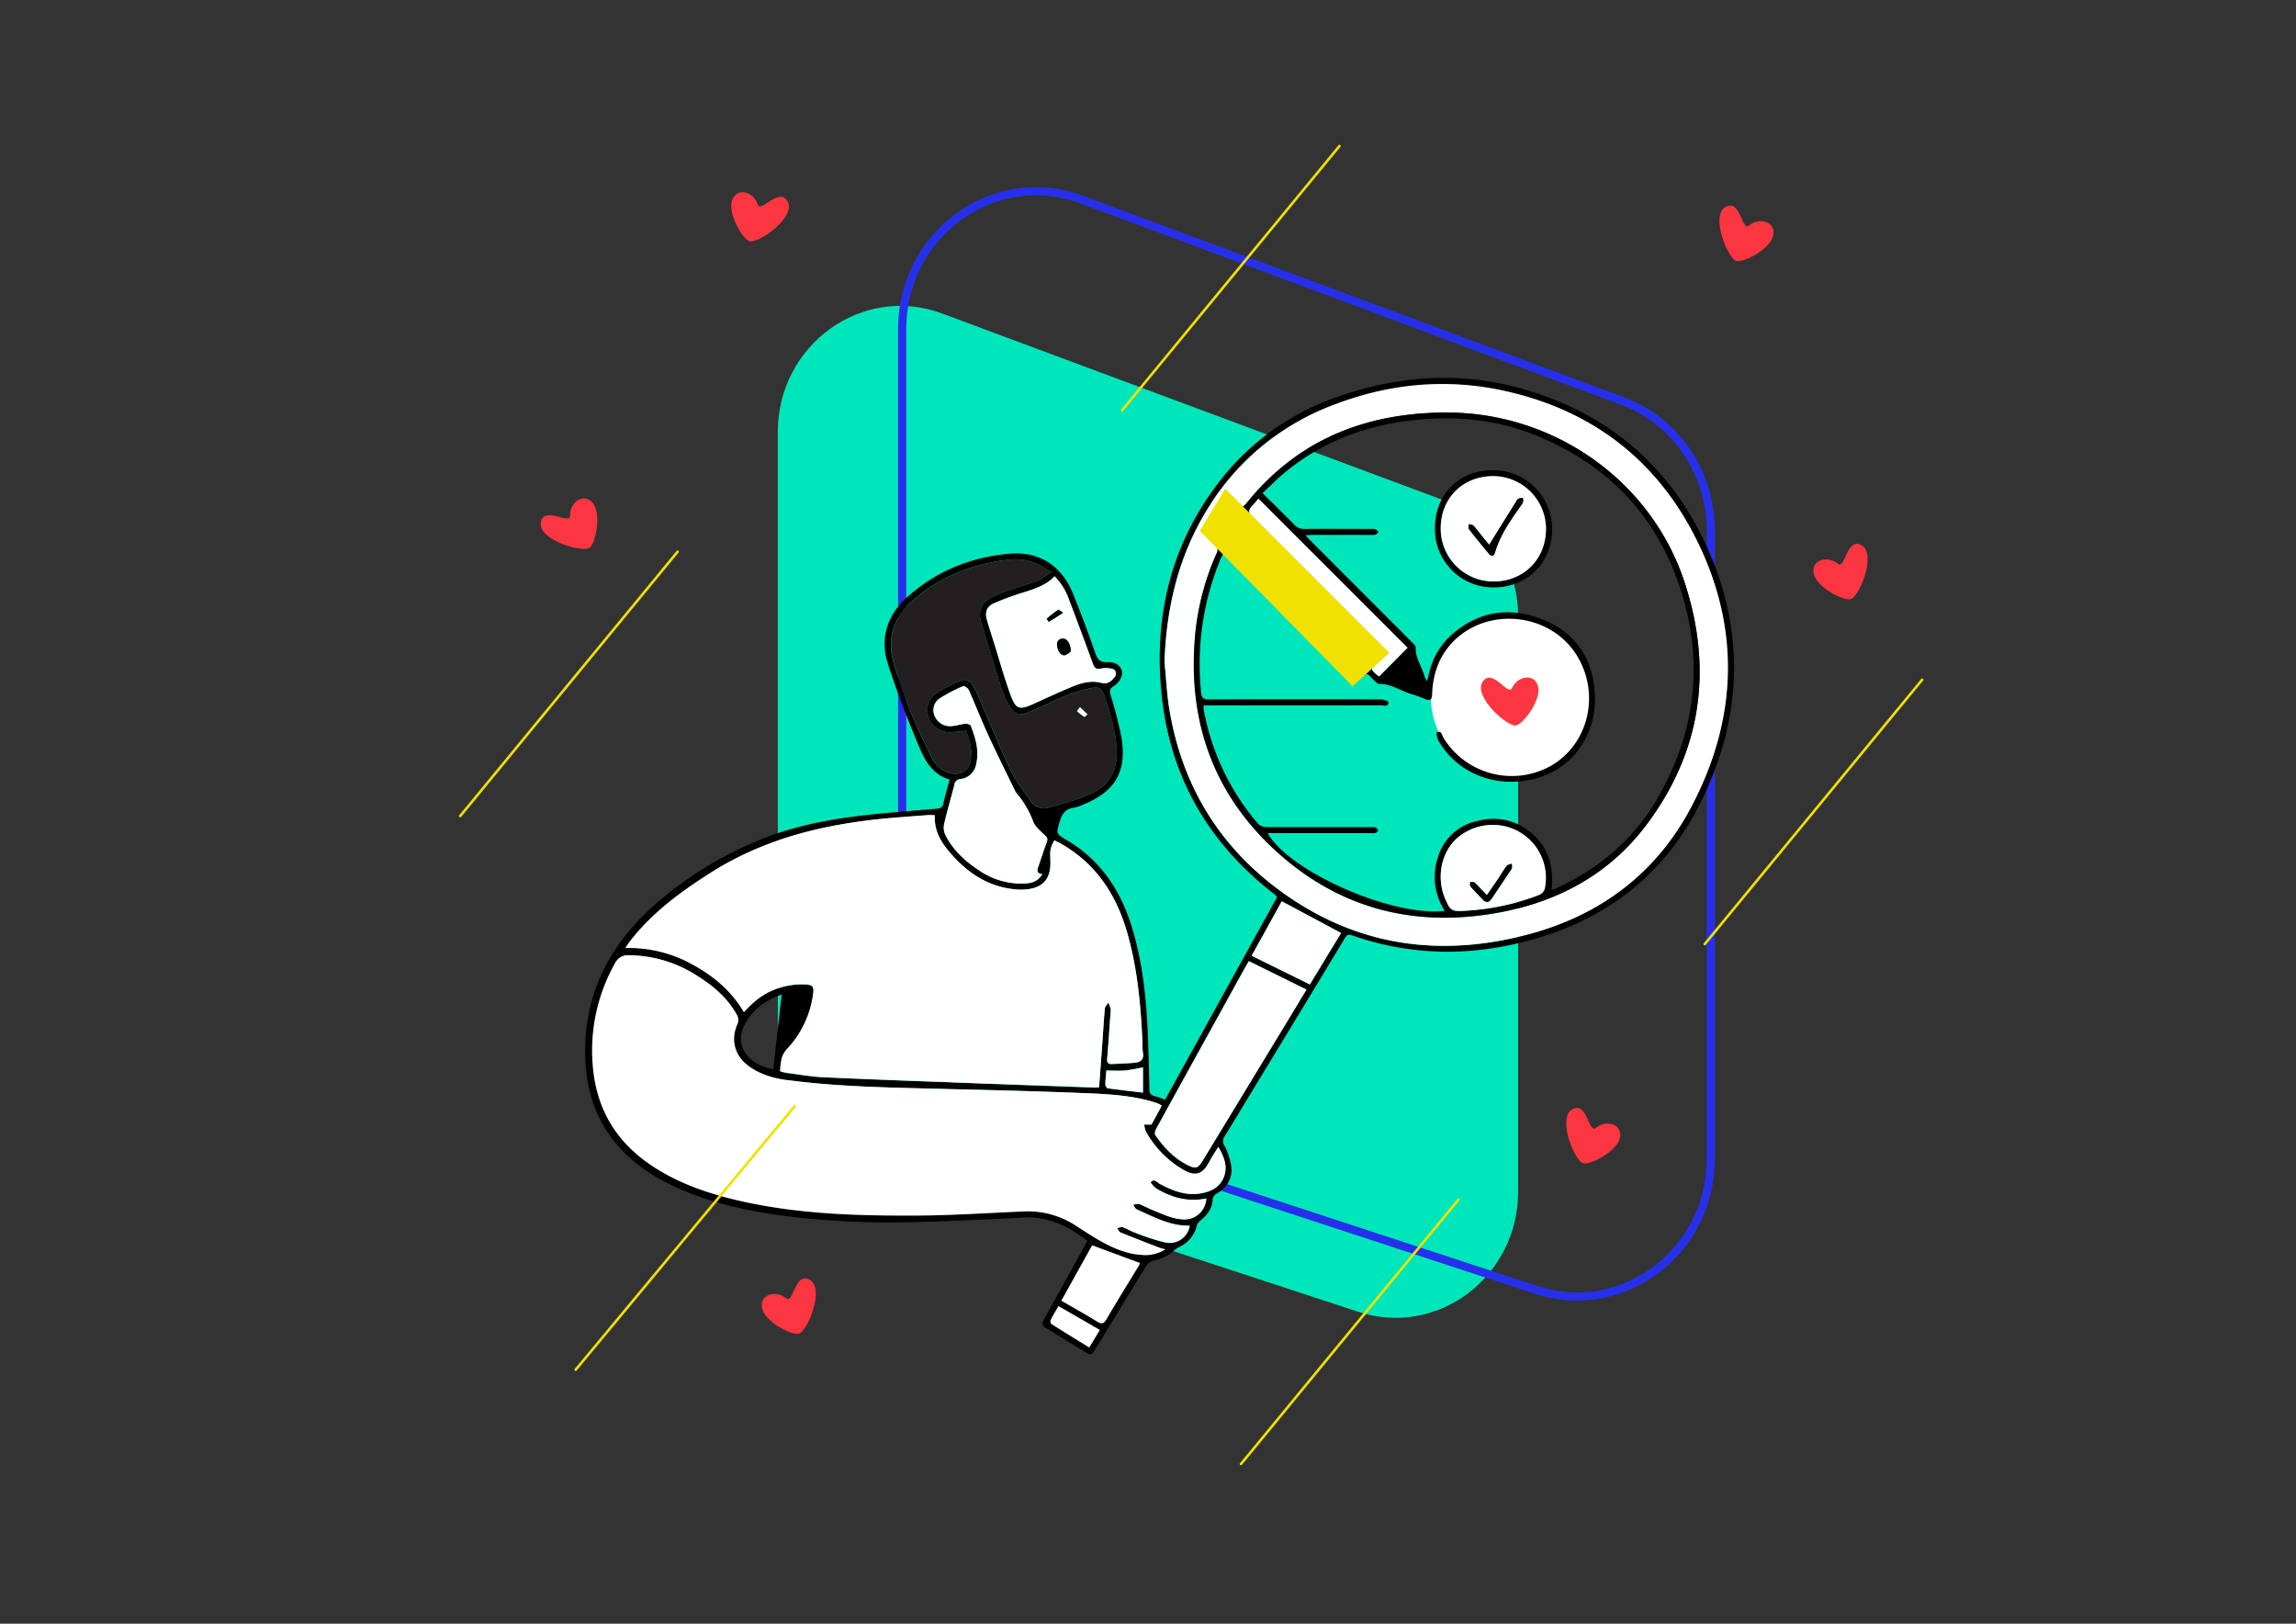 <svg xmlns="http://www.w3.org/2000/svg" viewBox="0 0 841.89 595.28"><rect x="0" y="0" width="841.89" height="595.28" fill="#333333" stroke="none"/><defs><style>.cls-1{fill:#00e6bb;}.cls-2{fill:none;stroke:#2630ea;stroke-miterlimit:10;stroke-width:3px;}.cls-3{fill:#fff;}.cls-4{fill:#231f20;}.cls-5{fill:#fb3640;}.cls-6{fill:#f0e100;}</style></defs><g id="Layer_7" data-name="Layer 7"><path class="cls-1" d="M285.2,377.34V158.41c0-32.06,31-54.39,60.28-43.47L527,182.52c17.8,6.63,29.66,24,29.66,43.47V436.87c0,31.31-29.62,53.56-58.63,44.05L316.5,421.39C297.86,415.28,285.2,397.46,285.2,377.34Z"/><path class="cls-2" d="M330.8,359.75V120.65c0-35,33.82-59.4,65.84-47.48L594.92,147c19.44,7.23,32.4,26.22,32.4,47.48v230.3c0,34.2-32.36,58.5-64,48.11L365,407.86C344.63,401.18,330.8,381.73,330.8,359.75Z"/><circle class="cls-3" cx="554.43" cy="255.52" r="29.78"/><path d="M348.19,285.8c-6.61-2-9.28-7.42-11.5-12.79-4.05-9.77-7.93-19.64-11.14-29.7-3-9.39-.17-17.82,7.05-24.34,10.71-9.67,23.6-14.83,37.87-16,10.88-.85,18.88,4.59,23,14.76q4.41,10.83,8.2,21.89c.85,2.45,1.92,3.25,4.51,3.13,3.93-.17,6.24,2.76,4.82,5.8a7.06,7.06,0,0,1-2.65,3c-1.51.9-1.53,1.79-1.1,3.3a149.71,149.71,0,0,1,3.93,15.36c2.14,12.6-2.21,20-14.08,24.79a13.16,13.16,0,0,1-3.23,1.11c-3.17.35-4.47,2.21-5.3,5.13-1.27,4.44-1.48,4.37,2.53,6.73,12.08,7.13,19.45,17.84,23.64,31,3.54,11.12,5.09,22.6,5.83,34.18.55,8.63.69,17.29.88,25.93,0,1.64.45,2.49,2.1,2.82a27.16,27.16,0,0,1,3.65,1.3l41.08-74.33a9.82,9.82,0,0,0-.93-1c-23.82-18.33-38-42.39-41.31-72.23-3.21-29.17,3.12-56.22,21.54-79.7a92.73,92.73,0,0,1,43.81-30.78c22.17-7.6,44.75-9,67.36-2.45,30.06,8.67,52.44,27.15,66,55.36,15.49,32.3,14.48,65-1.48,96.74-13.67,27.22-36.43,43.77-65.94,50.85-20.77,5-41.43,4.33-61.72-2.79-1.22-.43-1.76-.1-2.38.92q-17.38,28.73-34.82,57.41c-3.12,5.14-6.2,10.29-9.37,15.39a2.91,2.91,0,0,0-.08,3.4,23.85,23.85,0,0,1,2.48,7.43c.59,4.37-1.35,7.8-5.14,10.07a3,3,0,0,0-1.69,2.65c-.21,3.14-2.08,5.37-4.41,7.32a4.16,4.16,0,0,0-1.4,2,11.37,11.37,0,0,1-6.33,7.67,7.7,7.7,0,0,0-1.76,1.14,15.62,15.62,0,0,1-7.75,3.89,4.22,4.22,0,0,0-2.46,1.64c-6.32,10.22-12.55,20.49-18.8,30.75-1.45,2.39-1.55,2.47-4,1-4.71-2.86-9.36-5.8-14.1-8.6-1.55-.92-1.65-1.76-.81-3.27,4.91-8.73,9.74-17.5,14.59-26.26.44-.8.86-1.62,1.32-2.48-7-5.47-14.43-9.07-23.5-8.58q-17.68,1-35.38,1.53a325,325,0,0,1-44.78-1.27c-15.7-1.67-31.18-4.33-45.76-10.73-10.86-4.77-20.37-11.29-26.94-21.48-5.35-8.31-7.51-17.53-7.74-27.29-.54-22.16,8.47-40,24.64-54.67A135.3,135.3,0,0,1,278,308.16c12-5.05,24.89-7.62,37.86-9.14,9.15-1.08,18.36-1.75,27.55-2.52,1.44-.11,2.19-.51,2.52-2C346.56,291.68,347.38,288.86,348.19,285.8Zm-5.41,13.06c-.93,0-1.64-.05-2.33,0-5.57.43-11.14.79-16.69,1.34-22.38,2.21-43.78,7.5-63.08,19.73-11.25,7.13-21.85,14.91-30,25.61-.44.57-.81,1.2-1.39,2.07a48.06,48.06,0,0,1,24.87,6.19c7.64,4.17,14.09,9.64,18.6,17.34.94-1,1.66-1.74,2.44-2.47A26.59,26.59,0,0,1,295.86,361c2,.12,2.6,1,2.35,2.86a36.38,36.38,0,0,1-9.86,21,8.63,8.63,0,0,0-1.84,3.63,23.49,23.49,0,0,0-.48,4.31,11.28,11.28,0,0,0,1.66.47c4.75.61,9.49,1.49,14.26,1.71,18.57.85,37.15,1.5,55.73,2.2q21.87.82,43.75,1.57c.48,0,1-.05,1.57-.08.45-6.16.89-12.21,1.33-18.26.25-3.57.43-7.14.8-10.7.07-.72.81-1.38,1.25-2.07a11.38,11.38,0,0,1,.87,2.31,12.33,12.33,0,0,1-.14,2.56c-.37,5.21-.7,10.42-1.14,15.62-.12,1.38.29,2.06,1.69,2,2.84-.14,5.69-.2,8.52-.49,2.11-.22,3.38-1.29,2.87-3.74a21.55,21.55,0,0,1-.14-3.42c-.59-13.75-1.83-27.41-5.66-40.7-4.05-14-11.62-25.41-24.66-32.66-.65-.36-1.32-.67-2-1-1.53,2.93-1.61,3.38-1.45,7.63.24,6.52-2.78,9.93-9.26,10.39a20.23,20.23,0,0,1-3.21,0c-10.8-.91-18.82-6.65-25.39-14.78C344.46,307.78,342.5,303.85,342.78,298.86ZM446.71,420.48c-1.27,2.08-2.36,3.67-3.25,5.37-2.48,4.72-5,5.59-9.66,2.95a36.74,36.74,0,0,1-13.72-14.13,8.12,8.12,0,0,1-.5-2.36h2.64l3.75-6.92a9.31,9.31,0,0,0-1.13-.69,17.15,17.15,0,0,0-1.82-.65c-8.37-2.54-17-2.93-25.68-3.28-17.86-.73-35.73-1.14-53.6-1.59-18.3-.46-36.61-.76-54.8-3.15-5.07-.66-9.94-2-14.2-5-5.2-3.7-6.94-9.45-4.45-15.31a3.88,3.88,0,0,0-.18-3.81c-3.4-6.05-8.49-10.37-14.23-14a46.68,46.68,0,0,0-25.31-7.69,5.22,5.22,0,0,0-5.09,3,65,65,0,0,0-8.1,37.82c1.32,15.52,8.54,27.61,21.52,36.28,10.23,6.83,21.66,10.6,33.52,13.22,21,4.64,42.41,5.24,63.8,5.13,13-.06,26-1,39-1.5a32,32,0,0,1,19.16,5.14c2.82,1.83,5.63,3.68,8.54,5.36,4.93,2.83,10.08,5.14,15.88,5.44a13.5,13.5,0,0,0,8.51-2.07c-1.1-.3-1.77-.44-2.4-.68-4.73-1.82-9.46-3.64-14.15-5.55-.5-.2-.76-1-1.13-1.54.67-.14,1.44-.54,2-.35,1.55.53,3,1.42,4.52,2a82,82,0,0,0,11,3.58,7.47,7.47,0,0,0,9.09-6.13c-7.16.19-13.22-3.2-19.46-6-.57-.26-.87-1.1-1.29-1.68.74-.09,1.58-.45,2.22-.23,1.55.52,3,1.38,4.5,2,4,1.62,8,3.67,12.48,3.62a8,8,0,0,0,7.61-7.69c-6.52,1.41-12.48-.22-18.06-3.49a7.91,7.91,0,0,1-2.34-2.4c1.3-1.63,2.36,0,3.4.57,4.63,2.44,9.38,4.37,14.75,3.5,3.75-.6,7.13-2.18,8.65-5.89S449,424.28,446.71,420.48ZM427,242.77c.58,5.83.83,11.71,1.8,17.46,4.39,26.14,16.81,47.81,37.68,64.13,28.06,21.95,59.78,27.24,93.86,18.21,26.52-7,47.13-22.55,59.9-46.9,16.88-32.18,18.06-65.35,1.69-98.08-14.71-29.4-38.86-47.57-71-54.45-21-4.49-41.75-2.46-61.81,5.24a91.75,91.75,0,0,0-46,37.65C432.29,203.35,427.71,222.45,427,242.77Zm-41.48-33.08c-1.92-1.13-3.1-1.91-4.36-2.55a20.42,20.42,0,0,0-11.92-1.89c-12.92,1.61-24.68,6.22-34.54,14.84-7.68,6.7-9.83,15.16-6.49,24.87,1.81,5.28,3.51,10.6,5.62,15.76,2.32,5.68,4.94,11.24,7.65,16.75a10.74,10.74,0,0,0,5.89,5.69c3.91,1.43,7.48,0,8.35-3.48,1-4.13-.09-8-1.49-11.81a53.11,53.11,0,0,1-5.73.57,8.12,8.12,0,0,1-8-5.41,7.61,7.61,0,0,1,3.06-9.08,52.48,52.48,0,0,1,9.55-4.67c.75-.29,2.4.48,3,1.25a25.57,25.57,0,0,1,2.85,5.25c3.83,8.78,7.35,17.7,11.47,26.35,2,4.2,5,8,7.68,11.8a5.66,5.66,0,0,0,6.35,2.15c5.2-1.47,10.52-2.8,15.42-5,6.79-3,10-8.71,9.57-16.25-.34-6.65-2.26-12.94-4.29-19.2-1.06-3.27-2.07-4-5.48-3.27a53,53,0,0,0-8.79,2.66c-4.7,1.91-9.22,4.26-13.92,6.16-3.26,1.32-5,.62-6.85-2.42a30.37,30.37,0,0,1-2.84-6.22c-2.63-8.24-5.13-16.52-7.6-24.81a6.83,6.83,0,0,1,3.24-8.3,38,38,0,0,1,6.46-2.83c3.7-1.32,7.51-2.33,11.18-3.72C382.19,212.27,383.54,211,385.56,209.69Zm93.5,153.1-21.14-10.42c-.7,1.23-1.24,2.15-1.76,3.08q-6.69,12.1-13.36,24.22-9.45,17.07-18.85,34.17c-.36.65-.65,1.81-.33,2.28,3.16,4.58,6.91,8.6,12,11.1,2.86,1.41,3.73,1,5.37-1.67q15.24-25.11,30.51-50.21C474,371.26,476.42,367.17,479.06,362.79Zm-96.87-42.3c-2.48-.35-1.79-1.79-1.31-3.19,1-2.91,1.93-5.84,3-8.73.38-1.06.08-1.56-.72-2.32-1.63-1.55-3.61-3.15-4.34-5.14a34.31,34.31,0,0,0-6-10.22,5.35,5.35,0,0,1-.69-1.08c-3.33-6.88-6.74-13.72-9.93-20.66-2.44-5.32-4.56-10.79-6.95-16.14-.31-.69-1.65-1.64-2.06-1.46a57.38,57.38,0,0,0-8.49,4.41,5.18,5.18,0,0,0-2.08,6.26,6.09,6.09,0,0,0,6,4c1.75-.05,3.48-.69,5.24-.87.69-.07,1.91.21,2.08.65,1.77,4.49,3.15,9.1,2.05,14a6.62,6.62,0,0,1-5.78,5.57,2.38,2.38,0,0,0-2.23,2.12c-1.23,4.77-2.64,9.5-3.75,14.31a6.4,6.4,0,0,0,.41,4c2.76,5.51,7.14,9.6,12.23,12.94a27.46,27.46,0,0,0,16.79,4.93C378.21,323.81,380.58,323.17,382.19,320.49Zm4.52-109.22c-3.06,3.25-6.88,4.43-10.7,5.69a104.79,104.79,0,0,0-11.62,4.27c-2.78,1.3-3.29,3.36-2.41,6.34.83,2.81,1.73,5.6,2.6,8.39,1.92,6.14,3.66,12.34,5.83,18.39,2.09,5.84,3.26,6.14,8.87,3.58,4.75-2.16,9.48-4.36,14.3-6.33,3.27-1.33,6.74-2.17,10.27-1.23,2.25.6,3.58-.53,4.76-2a1.86,1.86,0,0,0-1.17-3.23,10.23,10.23,0,0,0-3.82,0c-1.6.31-2.29-.17-2.84-1.69-2.82-7.79-5.74-15.55-8.68-23.3A23.42,23.42,0,0,0,386.71,211.27ZM470,330.42l-11,20,21.33,10.52,11.43-18.85Zm-80.8,146.44c4.6,2.66,9,5.07,13.21,7.69,1.66,1,2.41.67,3.33-.89,3.9-6.57,7.91-13.08,11.87-19.62a5.49,5.49,0,0,0,.44-1l-17.56-6.49ZM286.62,364.61c-6.29,2.25-10.93,5.69-13.75,11.38-3.64,7.31,1.3,14.37,10.68,16C284.55,383,285.56,374,286.62,364.61ZM388.11,478.83c-1.06,1.86-2.05,3.5-2.9,5.2a1.49,1.49,0,0,0,.36,1.39c4.5,2.85,9.05,5.63,13.83,8.57l3.88-6.41Zm31-87.51c-2.46.43-4.55.94-6.66,1.12s-4.37,0-6.76,0c-.13,1.67-.34,3.44-.37,5.21,0,.45.52,1.27.88,1.32,4.28.59,8.58,1.07,12.91,1.58Z"/><path class="cls-3" d="M342.78,298.86c-.28,5,1.68,8.92,4.52,12.44,6.57,8.13,14.59,13.87,25.39,14.78a20.23,20.23,0,0,0,3.21,0c6.48-.46,9.5-3.87,9.26-10.39-.16-4.25-.08-4.7,1.45-7.63.66.34,1.33.65,2,1,13,7.25,20.61,18.62,24.66,32.66,3.83,13.29,5.07,26.95,5.66,40.7a21.55,21.55,0,0,0,.14,3.42c.51,2.45-.76,3.52-2.87,3.74-2.83.29-5.68.35-8.52.49-1.4.07-1.81-.61-1.69-2,.44-5.2.77-10.41,1.14-15.62a12.33,12.33,0,0,0,.14-2.56,11.38,11.38,0,0,0-.87-2.31c-.44.69-1.18,1.35-1.25,2.07-.37,3.56-.55,7.13-.8,10.7-.44,6.05-.88,12.1-1.33,18.26-.61,0-1.09.1-1.57.08q-21.87-.78-43.75-1.57c-18.58-.7-37.16-1.35-55.73-2.2-4.77-.22-9.51-1.1-14.26-1.71a11.28,11.28,0,0,1-1.66-.47,23.49,23.49,0,0,1,.48-4.31,8.63,8.63,0,0,1,1.84-3.63,36.38,36.38,0,0,0,9.86-21c.25-1.89-.33-2.74-2.35-2.86a26.59,26.59,0,0,0-20.68,7.67c-.78.73-1.5,1.51-2.44,2.47-4.51-7.7-11-13.17-18.6-17.34a48.06,48.06,0,0,0-24.87-6.19c.58-.87.95-1.5,1.39-2.07,8.17-10.7,18.77-18.48,30-25.61,19.3-12.23,40.7-17.52,63.08-19.73,5.55-.55,11.12-.91,16.69-1.34C341.14,298.81,341.85,298.86,342.78,298.86Z"/><path class="cls-3" d="M446.71,420.48c2.31,3.8,3.52,7.37,2,11.17s-4.9,5.29-8.65,5.89c-5.37.87-10.12-1.06-14.75-3.5-1-.55-2.1-2.2-3.4-.57a7.91,7.91,0,0,0,2.34,2.4c5.58,3.27,11.54,4.9,18.06,3.49a8,8,0,0,1-7.61,7.69c-4.52.05-8.44-2-12.48-3.62-1.52-.61-2.95-1.47-4.5-2-.64-.22-1.48.14-2.22.23.42.58.72,1.42,1.29,1.68,6.24,2.78,12.3,6.17,19.46,6a7.47,7.47,0,0,1-9.09,6.13,82,82,0,0,1-11-3.58c-1.55-.55-3-1.44-4.52-2-.57-.19-1.34.21-2,.35.37.53.63,1.34,1.13,1.54,4.69,1.91,9.42,3.73,14.15,5.55.63.24,1.3.38,2.4.68a13.5,13.5,0,0,1-8.51,2.07c-5.8-.3-10.95-2.61-15.88-5.44-2.91-1.68-5.72-3.53-8.54-5.36a32,32,0,0,0-19.16-5.14c-13,.55-26,1.44-39,1.5-21.39.11-42.78-.49-63.8-5.13-11.86-2.62-23.29-6.39-33.52-13.22-13-8.67-20.2-20.76-21.52-36.28a65,65,0,0,1,8.1-37.82,5.22,5.22,0,0,1,5.09-3,46.68,46.68,0,0,1,25.31,7.69c5.74,3.62,10.83,7.94,14.23,14a3.88,3.88,0,0,1,.18,3.81c-2.49,5.86-.75,11.61,4.45,15.31,4.26,3,9.13,4.39,14.2,5,18.19,2.39,36.5,2.69,54.8,3.15,17.87.45,35.74.86,53.6,1.59,8.63.35,17.31.74,25.68,3.28a17.15,17.15,0,0,1,1.82.65,9.31,9.31,0,0,1,1.13.69l-3.75,6.92h-2.64a8.12,8.12,0,0,0,.5,2.36A36.74,36.74,0,0,0,433.8,428.8c4.66,2.64,7.18,1.77,9.66-2.95C444.35,424.15,445.44,422.56,446.71,420.48Z"/><path class="cls-3" d="M427,242.77c.67-20.32,5.25-39.42,16.14-56.74a91.75,91.75,0,0,1,46-37.65c20.06-7.7,40.81-9.73,61.81-5.24,32.14,6.88,56.29,25.05,71,54.45,16.37,32.73,15.19,65.9-1.69,98.08-12.77,24.35-33.38,39.88-59.9,46.9-34.08,9-65.8,3.74-93.86-18.21-20.87-16.32-33.29-38-37.68-64.13C427.87,254.48,427.62,248.6,427,242.77Zm25.33-59.9c-2.59,3.51-5.18,6.81-7.52,10.28s-2.25,3.58.64,6.52c.87.89,1.34,1.65.74,3A95,95,0,0,0,438,236.2c-1.93,30.57,8.14,56.51,31.05,76.85,23.23,20.6,50.67,27.12,81,21.43,21.64-4.07,40.15-14.18,53.53-31.89,20.38-27,24.57-57.2,14.17-89-12.21-37.34-47.86-62.39-87.32-62.34-29.47,0-54.61,9.85-73.46,33.38a11.41,11.41,0,0,1-1.23,1.15Z"/><path class="cls-4" d="M385.56,209.69c-2,1.33-3.37,2.58-4.95,3.19-3.67,1.39-7.48,2.4-11.18,3.72a38,38,0,0,0-6.46,2.83,6.83,6.83,0,0,0-3.24,8.3c2.47,8.29,5,16.57,7.6,24.81a30.37,30.37,0,0,0,2.84,6.22c1.8,3,3.59,3.74,6.85,2.42,4.7-1.9,9.22-4.25,13.92-6.16a53,53,0,0,1,8.79-2.66c3.41-.73,4.42,0,5.48,3.27,2,6.26,4,12.55,4.29,19.2.39,7.54-2.78,13.22-9.57,16.25-4.9,2.2-10.22,3.53-15.42,5a5.66,5.66,0,0,1-6.35-2.15c-2.72-3.83-5.68-7.6-7.68-11.8-4.12-8.65-7.64-17.57-11.47-26.35a25.57,25.57,0,0,0-2.85-5.25c-.58-.77-2.23-1.54-3-1.25a52.48,52.48,0,0,0-9.55,4.67,7.61,7.61,0,0,0-3.06,9.08,8.12,8.12,0,0,0,8,5.41,53.11,53.11,0,0,0,5.73-.57c1.4,3.78,2.5,7.68,1.49,11.81-.87,3.51-4.44,4.91-8.35,3.48a10.74,10.74,0,0,1-5.89-5.69c-2.71-5.51-5.33-11.07-7.65-16.75-2.11-5.16-3.81-10.48-5.62-15.76-3.34-9.71-1.19-18.17,6.49-24.87,9.86-8.62,21.62-13.23,34.54-14.84a20.42,20.42,0,0,1,11.92,1.89C382.46,207.78,383.64,208.56,385.56,209.69ZM396,259.28c-.54.7-1.12,1.4-1.09,1.42a20,20,0,0,0,2.69,2.09c.15.08.76-.59,1.15-.91Z"/><path class="cls-3" d="M479.06,362.79c-2.64,4.38-5.1,8.47-7.58,12.55Q456.23,400.45,441,425.55c-1.64,2.69-2.51,3.08-5.37,1.67-5.07-2.5-8.82-6.52-12-11.1-.32-.47,0-1.63.33-2.28q9.38-17.11,18.85-34.17,6.68-12.1,13.36-24.22c.52-.93,1.06-1.85,1.76-3.08Z"/><path class="cls-3" d="M382.19,320.49c-1.61,2.68-4,3.32-6.55,3.44A27.46,27.46,0,0,1,358.85,319c-5.09-3.34-9.47-7.43-12.23-12.94a6.4,6.4,0,0,1-.41-4c1.11-4.81,2.52-9.54,3.75-14.31a2.38,2.38,0,0,1,2.23-2.12A6.62,6.62,0,0,0,358,280c1.1-4.89-.28-9.5-2.05-14-.17-.44-1.39-.72-2.08-.65-1.76.18-3.49.82-5.24.87a6.09,6.09,0,0,1-6-4,5.18,5.18,0,0,1,2.08-6.26,57.38,57.38,0,0,1,8.49-4.41c.41-.18,1.75.77,2.06,1.46,2.39,5.35,4.51,10.82,6.95,16.14,3.19,6.94,6.6,13.78,9.93,20.66a5.35,5.35,0,0,0,.69,1.08,34.31,34.31,0,0,1,6,10.22c.73,2,2.71,3.59,4.34,5.14.8.76,1.1,1.26.72,2.32-1.05,2.89-2,5.82-3,8.73C380.4,318.7,379.71,320.14,382.19,320.49Z"/><path class="cls-3" d="M386.71,211.27a23.42,23.42,0,0,1,5.39,8.85c2.94,7.75,5.86,15.51,8.68,23.3.55,1.52,1.24,2,2.84,1.69a10.23,10.23,0,0,1,3.82,0,1.86,1.86,0,0,1,1.17,3.23c-1.18,1.47-2.51,2.6-4.76,2-3.53-.94-7-.1-10.27,1.23-4.82,2-9.55,4.17-14.3,6.33-5.61,2.56-6.78,2.26-8.87-3.58-2.17-6-3.91-12.25-5.83-18.39-.87-2.79-1.77-5.58-2.6-8.39-.88-3-.37-5,2.41-6.34A104.79,104.79,0,0,1,376,217C379.83,215.7,383.65,214.52,386.71,211.27Zm6,27.51c-.09-2.81-1.45-4.73-2.86-4.65a2,2,0,0,0-2.19,2.32c.09,2.19,1.47,4.09,2.91,3.75A6.23,6.23,0,0,0,392.66,238.78Zm-2.83-14.15c-1-.62-1.63-1.22-1.79-1.11a53.55,53.55,0,0,0-4.24,3.3,8.28,8.28,0,0,0,.76,1.16C386.19,227,387.79,226,389.83,224.63Z"/><path class="cls-3" d="M470,330.42l21.73,11.63L480.27,360.9l-21.33-10.52Z"/><path class="cls-3" d="M389.17,476.86l11.29-20.3L418,463.05a5.49,5.49,0,0,1-.44,1c-4,6.54-8,13-11.87,19.62-.92,1.56-1.67,1.91-3.33.89C398.14,481.93,393.77,479.52,389.17,476.86Z"/><path class="cls-3" d="M388.11,478.83l15.17,8.75L399.4,494c-4.78-2.94-9.33-5.72-13.83-8.57a1.49,1.49,0,0,1-.36-1.39C386.06,482.33,387.05,480.69,388.11,478.83Z"/><path class="cls-3" d="M419.09,391.32v9.27c-4.33-.51-8.63-1-12.91-1.58-.36-.05-.88-.87-.88-1.32,0-1.77.24-3.54.37-5.21,2.39,0,4.59.15,6.76,0S416.63,391.75,419.09,391.32Z"/><path d="M452.37,182.87l3.33,2.91a11.41,11.41,0,0,0,1.23-1.15c18.85-23.53,44-33.35,73.46-33.38,39.46-.05,75.11,25,87.32,62.34,10.4,31.8,6.21,62-14.17,89-13.38,17.71-31.89,27.82-53.53,31.89-30.29,5.69-57.73-.83-81-21.43-22.91-20.34-33-46.28-31.05-76.85a95,95,0,0,1,8.23-33.55c.6-1.33.13-2.09-.74-3-2.89-2.94-3-3-.64-6.52S449.78,186.38,452.37,182.87Zm77.4,151.07a22.7,22.7,0,0,1-2.54-19.55,19,19,0,0,1,14-13.29c6.16-1.66,12.13-1.11,17.57,2.32,8.3,5.24,11.16,13.11,10.12,22.83.7-.24,1.11-.34,1.48-.51,15.46-7,28.08-17.46,36.77-32.09,14.78-24.89,17.83-51.46,8.64-78.84-9-26.84-27.41-45.29-53.78-55.63-13.64-5.35-27.88-6.69-42.4-5.28-18.26,1.78-34.81,7.84-49,19.74-2.6,2.19-5,4.63-7.69,7.15,4.05,4,7.89,7.73,11.63,11.56a4.75,4.75,0,0,0,3.75,1.57c8.08-.07,16.17,0,24.25,0a5,5,0,0,1,1.7.08c.46.16.8.66,1.19,1-.37.36-.69.89-1.13,1a6.44,6.44,0,0,1-1.92.1h-21c-.75,0-1.5.06-2.72.11.86.94,1.37,1.52,1.91,2.06q18.57,18.59,37.15,37.18c.54.54,1.37,1.24,1.34,1.83-.17,4,2.34,7.1,3.25,10.72a11.44,11.44,0,0,0,.94,1.79c.35-1.42.57-2.37.82-3.32a26.49,26.49,0,0,1,7.28-12.92c9.9-9.33,21.58-11.39,34-6.55,12.25,4.78,18.76,14.42,19.42,27.6.73,14.49-7.89,26.78-21,30.61-14.44,4.2-29.13-1.26-36.32-13.58-.53-.9-.88-3-.61-3.1,1.74-.88,1.84,1,2.37,1.89a29.39,29.39,0,0,0,39.64,10.23C582.67,272.6,586.89,254,578,240c-10-15.7-33.44-17.74-45.89-4-4.78,5.29-6.76,11.68-7,18.68-.06,1.84-.77,2.3-2.41,1.66a50.06,50.06,0,0,0-4.83-1.79c-4.14-1.14-7.77-3.94-12.32-3.81-.39,0-.83-.51-1.19-.84a22.9,22.9,0,0,1-2-2c-.95-1.1-1.73-.93-2.65.06s-1.94,1.82-3.31,3.08L448.58,203a17.22,17.22,0,0,0-.9,1.65A100.33,100.33,0,0,0,440.43,254c.18,1.92.93,2.42,2.8,2.41q31.54-.1,63.09,0c1,0,2.83.68,2.81,1-.11,1.91-1.77,1.17-2.81,1.17q-31.12.06-62.23,0h-2.75a8.27,8.27,0,0,0,0,1.36,88.43,88.43,0,0,0,20,42.11,4.29,4.29,0,0,0,2.94,1.16c12.66.07,25.33,0,38,.05a7.09,7.09,0,0,1,2.12.12c.42.13.69.73,1,1.12-.35.3-.66.76-1.06.86a7.73,7.73,0,0,1-1.93.08h-37.6C472.77,319.59,510.68,336.22,529.77,333.94Zm8.08-.09a88.18,88.18,0,0,0,26.49-5.73,3.78,3.78,0,0,0,2.11-2.24,19.41,19.41,0,0,0-9.1-20.78,20,20,0,0,0-22.85,2c-6,5.21-7.89,14.45-4.62,22.26C531.81,334,532.29,334.28,537.85,333.85ZM516.1,237.48l-54.67-54.65c-.69.81-1.43,1.75-2.26,2.61-1.44,1.48-1.53,2.58.12,4.21q23.4,23.16,46.61,46.5c.9.89,1.74,1.84,3.2,3.38-1.46,1.17-2.89,2.14-4.12,3.32-2.55,2.44-2.51,2.48.22,4.82a2.65,2.65,0,0,0,.53.27Q510.95,242.68,516.1,237.48Z"/><path class="cls-3" d="M396,259.28l2.75,2.6c-.39.32-1,1-1.15.91a20,20,0,0,1-2.69-2.09S395.43,260,396,259.28Z"/><path d="M392.66,238.78a6.23,6.23,0,0,1-2.14,1.42c-1.44.34-2.82-1.56-2.91-3.75a2,2,0,0,1,2.19-2.32C391.21,234.05,392.57,236,392.66,238.78Z"/><path d="M389.83,224.63c-2,1.33-3.64,2.37-5.27,3.35a8.28,8.28,0,0,1-.76-1.16,53.55,53.55,0,0,1,4.24-3.3C388.2,223.41,388.85,224,389.83,224.63Z"/><path class="cls-3" d="M537.85,333.85c-5.56.43-6,.13-8-4.48-3.27-7.81-1.35-17.05,4.62-22.26a20,20,0,0,1,22.85-2,19.41,19.41,0,0,1,9.1,20.78,3.78,3.78,0,0,1-2.11,2.24A88.18,88.18,0,0,1,537.85,333.85Zm7.34-5.65c-1.7-1.79-3-3.28-4.47-4.63-.33-.31-1.1-.14-1.67-.19,0,.56-.13,1.31.17,1.65,1.39,1.62,2.93,3.12,4.39,4.68s2.39,1.2,3.42-.36c2.41-3.62,4.89-7.2,7.26-10.85.28-.44,0-1.23.05-1.86-.65.26-1.52.35-1.88.82-1.13,1.47-2,3.1-3.07,4.64C548.09,324,546.74,326,545.19,328.2Z"/><path class="cls-3" d="M516.1,237.48q-5.15,5.21-10.37,10.46a2.65,2.65,0,0,1-.53-.27c-2.73-2.34-2.77-2.38-.22-4.82,1.23-1.18,2.66-2.15,4.12-3.32-1.46-1.54-2.3-2.49-3.2-3.38q-23.28-23.28-46.61-46.5c-1.65-1.63-1.56-2.73-.12-4.21.83-.86,1.57-1.8,2.26-2.61Z"/><path d="M547.62,215.36a21.38,21.38,0,0,1-21.47-21.57c0-12.61,8.76-21.38,21.29-21.4A21.53,21.53,0,0,1,569.12,194C569.08,206.35,560,215.38,547.62,215.36Zm0-2.19c11.07,0,19.21-8.13,19.25-19.25a19.44,19.44,0,0,0-19.39-19.38c-11.18,0-19.23,8.1-19.22,19.24A19.38,19.38,0,0,0,547.65,213.17Z"/><path d="M545.19,328.2c1.55-2.25,2.9-4.16,4.2-6.1,1-1.54,1.94-3.17,3.07-4.64.36-.47,1.23-.56,1.88-.82,0,.63.23,1.42-.05,1.86-2.37,3.65-4.85,7.23-7.26,10.85-1,1.56-2.1,1.78-3.42.36s-3-3.06-4.39-4.68c-.3-.34-.13-1.09-.17-1.65.57.05,1.34-.12,1.67.19C542.17,324.92,543.49,326.41,545.19,328.2Z"/><path class="cls-3" d="M547.65,213.17a19.38,19.38,0,0,1-19.36-19.39c0-11.14,8-19.2,19.22-19.24a19.44,19.44,0,0,1,19.39,19.38C566.86,205,558.72,213.18,547.65,213.17Zm-1.59-13.45c-.46-.54-1.11-1.28-1.72-2-1.36-1.66-2.64-3.38-4.07-5-.36-.39-1.15-.4-1.74-.58,0,.64-.23,1.48.08,1.88,2.36,3.06,4.8,6,7.27,9,1,1.18,1.88.94,2.3-.52,1.82-6.3,5.56-11.55,9.24-16.83a6.81,6.81,0,0,0,1-1.61,4,4,0,0,0-.08-1.53,5.58,5.58,0,0,0-1.67.36c-.39.22-.61.77-.88,1.2Z"/><path d="M546.06,199.72l9.77-15.64c.27-.43.49-1,.88-1.2a5.58,5.58,0,0,1,1.67-.36,4,4,0,0,1,.08,1.53,6.81,6.81,0,0,1-1,1.61c-3.68,5.28-7.42,10.53-9.24,16.83-.42,1.46-1.31,1.7-2.3.52-2.47-3-4.91-5.95-7.27-9-.31-.4-.06-1.24-.08-1.88.59.18,1.38.19,1.74.58,1.43,1.6,2.71,3.32,4.07,5C545,198.44,545.6,199.18,546.06,199.72Z"/><path class="cls-5" d="M554.4,252.28c-1.43,3.09-7.19-7.71-10.76-2.31s9.43,17,12.47,15.92,9.17-9.69,7.83-14.4S556.53,247.7,554.4,252.28Z"/><path class="cls-5" d="M209,189.11c0,3.41-9.81-3.87-10.71,2.54s15.83,11.29,18.11,9,4.1-12.69.87-16.37S208.92,184.06,209,189.11Z"/><path class="cls-5" d="M277.87,75c1.07,3.23,8-6.83,11-1s-11.34,15.78-14.24,14.37-8-10.7-6.1-15.22S276.3,70.2,277.87,75Z"/><path class="cls-5" d="M674,206.7c2.63,2.16,3.12-10.07,8.68-6.76s-1.1,19.41-4.3,19.77S665.86,215,665,210.14,670,203.5,674,206.7Z"/><path class="cls-5" d="M288.32,476c2.63,2.16,3.12-10.07,8.68-6.77s-1.09,19.41-4.3,19.77-12.47-4.74-13.32-9.56S284.41,472.79,288.32,476Z"/><path class="cls-5" d="M585.11,413.52c-2.63,2.16-3.12-10.08-8.68-6.77s1.1,19.41,4.3,19.77,12.47-4.74,13.32-9.56S589,410.32,585.11,413.52Z"/><path class="cls-5" d="M641.3,82.7c-2.63,2.16-3.12-10.07-8.68-6.76s1.1,19.41,4.3,19.77,12.47-4.75,13.32-9.57S645.21,79.5,641.3,82.7Z"/><polygon class="cls-6" points="509.43 239.31 495.99 251.61 439.91 194.63 449.29 179.17 509.43 239.31"/><rect class="cls-6" x="145.38" y="250.23" width="126.45" height="0.94" rx="0.47" transform="translate(534.74 248.87) rotate(129.44)"/><rect class="cls-6" x="388.04" y="101.51" width="126.45" height="0.94" rx="0.47" transform="translate(816.72 -181.73) rotate(129.44)"/><rect class="cls-6" x="601.7" y="297.17" width="126.45" height="0.94" rx="0.47" transform="translate(1317.22 -26.77) rotate(129.44)"/><rect class="cls-6" x="431.68" y="487.75" width="126.45" height="0.94" rx="0.47" transform="translate(1186.36 416.19) rotate(129.44)"/><rect class="cls-6" x="188.17" y="456.09" width="126.45" height="0.94" rx="0.47" transform="matrix(-0.64, 0.77, -0.77, -0.64, 763.69, 552.47)"/></g></svg>